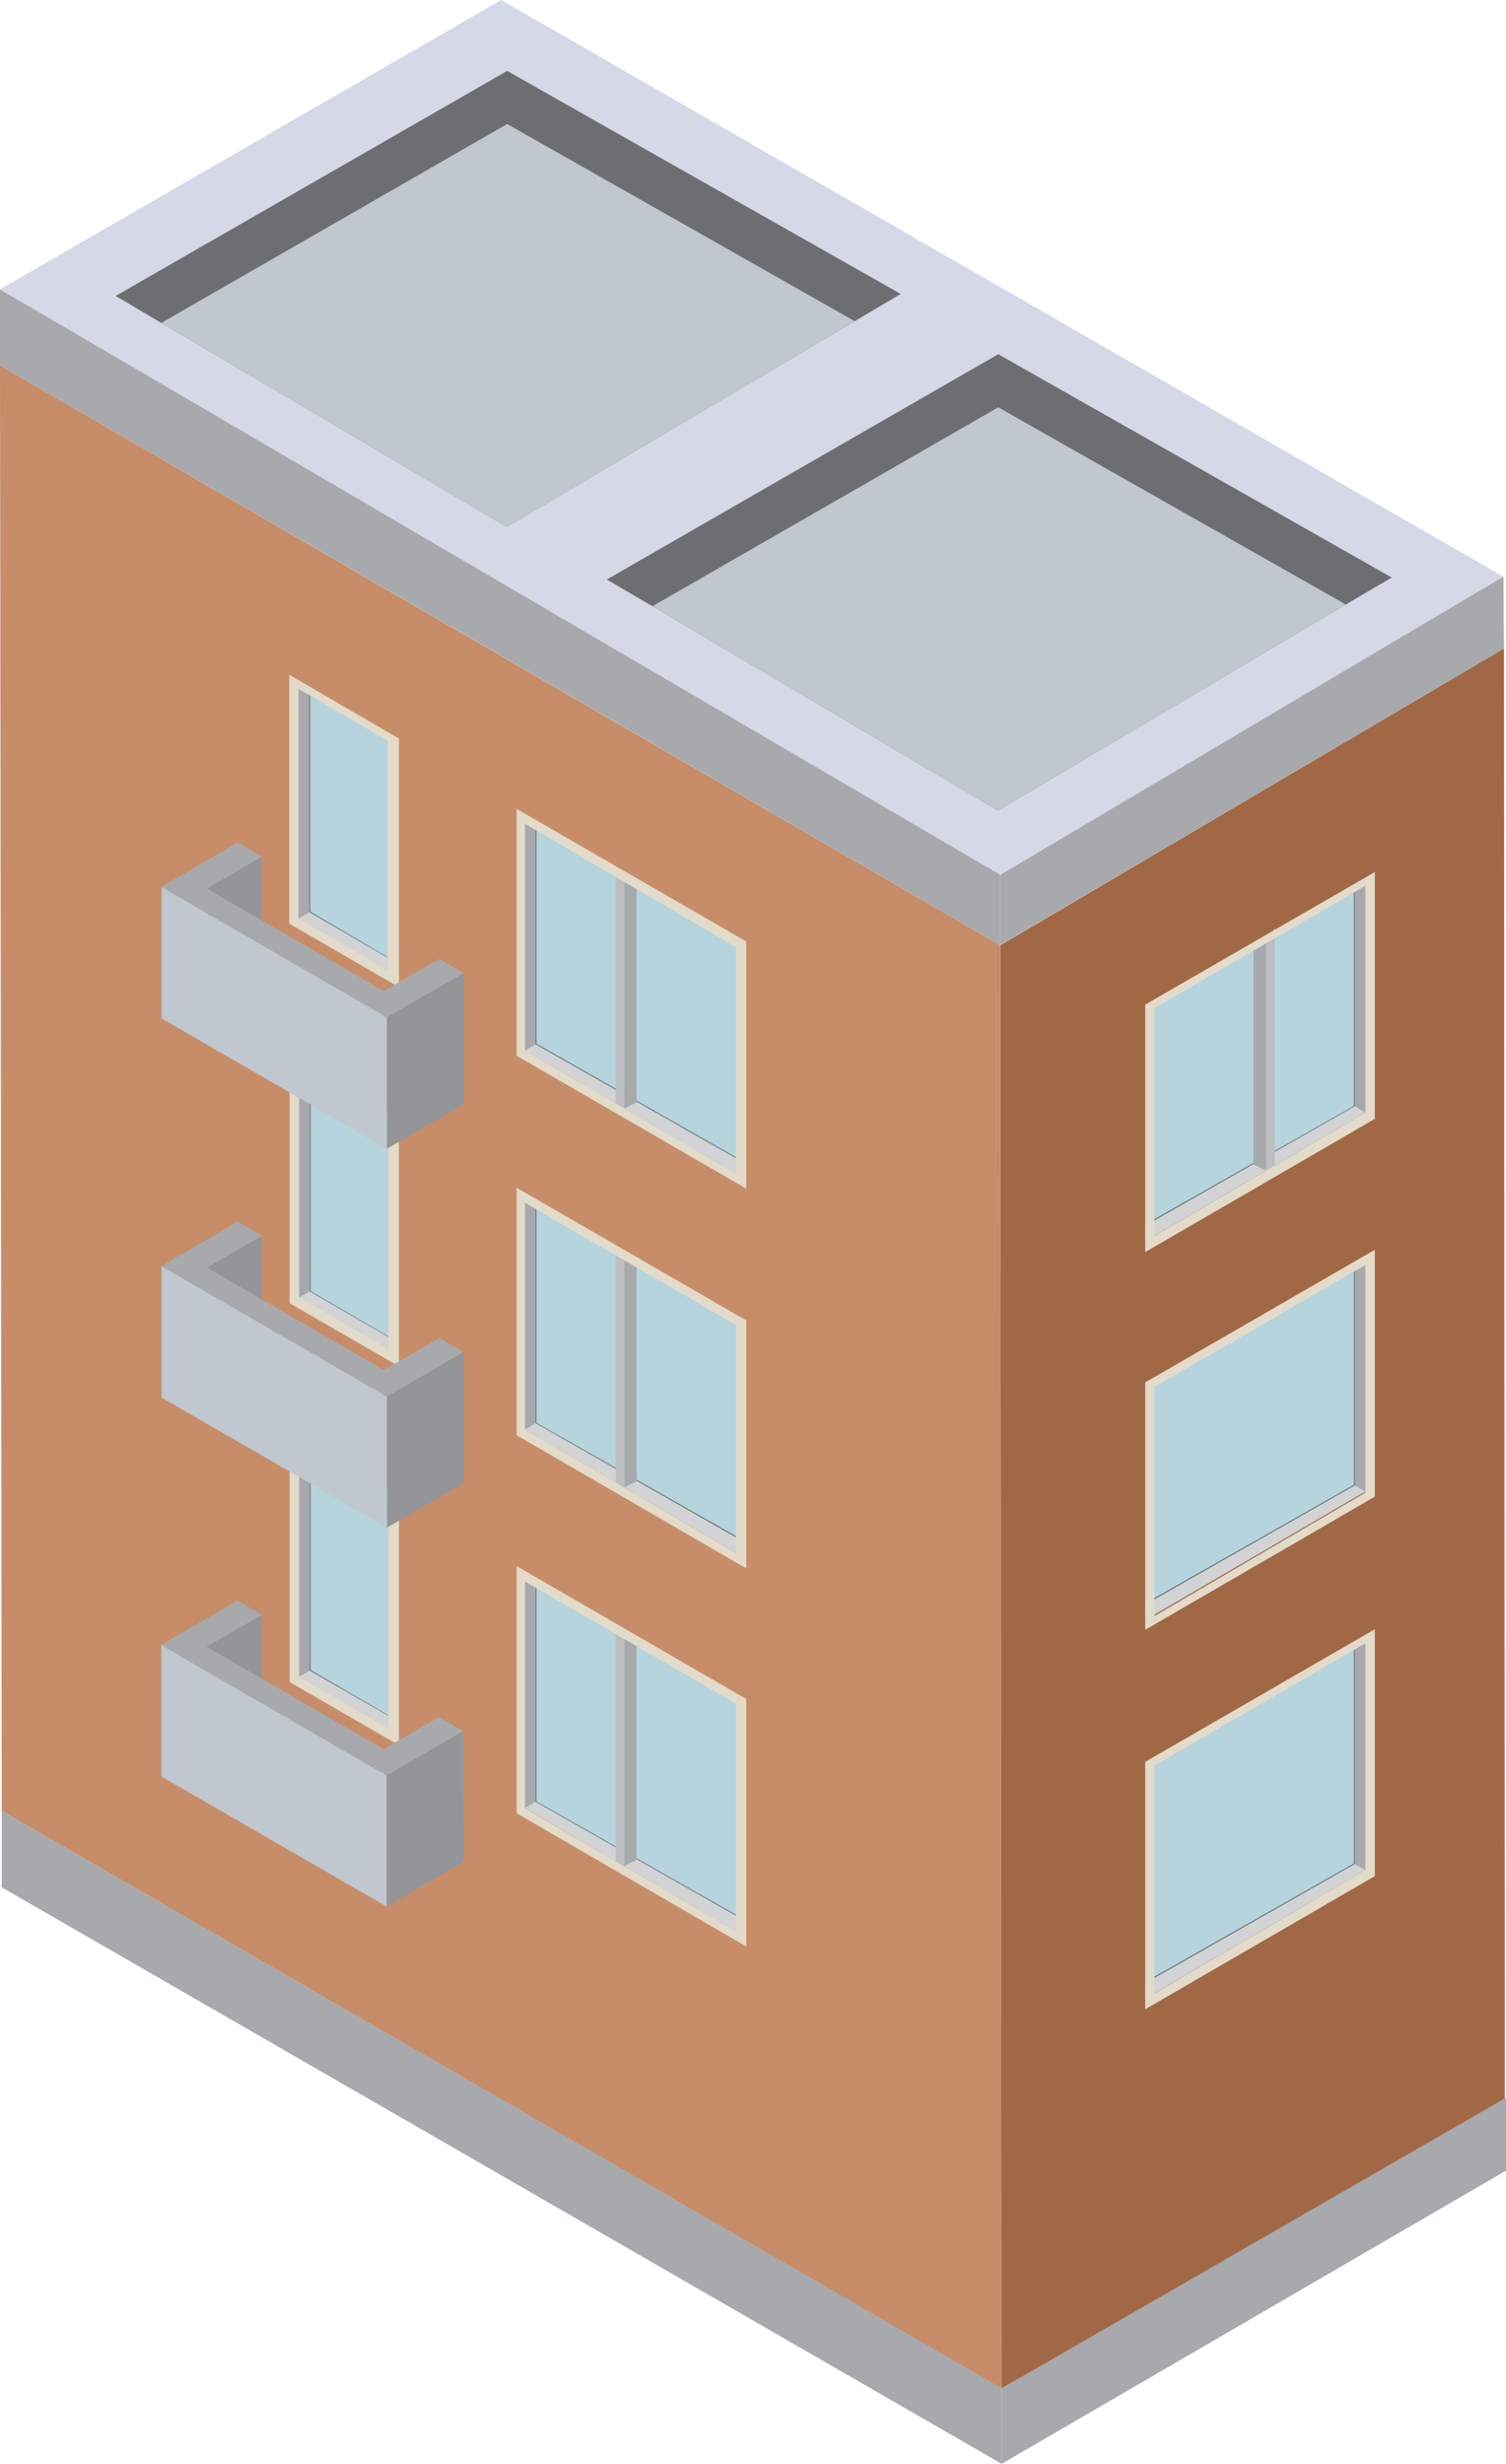 <svg xmlns="http://www.w3.org/2000/svg" viewBox="0 0 52.47 85.84"><defs><style>.cls-1{fill:#a7a9ac;}.cls-2{fill:#a16845;}.cls-3{fill:#c78d69;}.cls-4{fill:#d5d8e6;}.cls-5{fill:#6d6e71;}.cls-6{fill:#c0c7ce;}.cls-7{fill:#27aae1;}.cls-8{fill:#b5d4de;}.cls-9{fill:#d1d3d4;}.cls-10{fill:#bcbec0;}.cls-11{fill:#e3dbca;}.cls-12{fill:#939598;}</style></defs><g id="Layer_2" data-name="Layer 2"><g id="Layer_2-2" data-name="Layer 2"><polygon class="cls-1" points="0 10.08 0 12.73 17.56 22.9 17.56 20.26 0 10.08 0 10.08"/><polygon class="cls-2" points="52.4 22.59 34.85 32.93 34.89 83.21 52.43 73.23 52.4 22.59 52.4 22.59"/><polygon class="cls-3" points="0 12.73 34.85 32.93 34.89 83.21 0.06 63.09 0 12.73 0 12.73"/><polygon class="cls-1" points="52.47 73.08 34.89 83.21 34.89 85.84 52.47 75.62 52.47 73.08 52.47 73.08"/><polygon class="cls-1" points="34.89 83.2 34.89 85.83 0.06 65.75 0.06 63.09 34.89 83.2 34.89 83.2"/><polygon class="cls-1" points="34.85 30.28 52.38 20.09 52.4 22.59 34.85 32.92 34.85 30.28 34.85 30.28"/><polygon class="cls-1" points="17.3 20.1 17.3 22.75 34.85 32.93 34.85 30.28 17.3 20.1 17.3 20.1"/><polygon class="cls-4" points="34.85 30.48 0 10.08 17.46 0 52.38 20.09 34.85 30.48 34.85 30.48"/><polygon class="cls-5" points="21.14 20.19 22.73 21.12 34.77 28.24 46.89 21.06 48.49 20.12 34.78 12.34 21.14 20.19 21.14 20.19"/><polygon class="cls-6" points="22.73 21.12 34.77 28.24 46.89 21.06 34.78 14.19 22.73 21.12 22.73 21.12"/><polygon class="cls-5" points="4.03 10.31 5.62 11.25 17.66 18.36 29.78 11.19 31.38 10.24 17.67 2.47 4.03 10.31 4.03 10.31"/><polygon class="cls-6" points="5.62 11.25 17.66 18.36 29.78 11.19 17.67 4.32 5.62 11.25 5.62 11.25"/><polygon class="cls-7" points="25.96 33.07 25.96 41.15 18.66 36.91 18.66 36.91 25.7 40.99 25.7 32.93 25.96 33.07 25.96 33.07"/><polygon class="cls-8" points="25.95 32.84 25.95 40.92 18.66 36.68 18.66 28.62 25.95 32.84 25.95 32.84"/><polygon class="cls-5" points="25.73 32.9 25.73 32.91 18.69 28.84 18.69 36.38 18.25 36.63 18.25 28.58 25.73 32.9 25.73 32.9"/><polygon class="cls-5" points="25.95 40.49 25.95 41.02 18.32 36.58 18.69 36.36 25.95 40.49 25.95 40.49"/><polygon class="cls-1" points="25.7 32.9 25.7 32.91 18.66 28.83 18.66 36.42 18.23 36.63 18.23 28.57 25.7 32.9 25.7 32.9"/><polygon class="cls-9" points="25.96 40.53 25.96 41.08 18.29 36.6 18.66 36.38 25.96 40.53 25.96 40.53"/><polygon class="cls-1" points="22.18 30.82 22.18 38.4 21.75 38.62 21.75 30.56 22.18 30.82 22.18 30.82"/><polygon class="cls-10" points="21.45 30.19 21.45 38.45 21.75 38.62 21.75 30.56 21.45 30.19 21.45 30.19"/><path class="cls-11" d="M25.64,40.89,18.29,36.6V28.7L25.64,33v7.94ZM18,28.18v8.6l8,4.63V32.8l-8-4.62Z"/><polygon class="cls-7" points="25.96 46.27 25.96 54.35 18.66 50.11 18.66 50.11 25.7 54.2 25.7 46.13 25.96 46.27 25.96 46.27"/><polygon class="cls-8" points="25.95 46.05 25.95 54.12 18.66 49.88 18.66 41.83 25.95 46.05 25.95 46.05"/><polygon class="cls-5" points="25.73 46.11 25.73 46.11 18.69 42.04 18.69 49.58 18.25 49.84 18.25 41.78 25.73 46.11 25.73 46.11"/><polygon class="cls-5" points="25.95 53.69 25.95 54.23 18.32 49.78 18.69 49.57 25.95 53.69 25.95 53.69"/><polygon class="cls-1" points="25.7 46.11 25.7 46.11 18.66 42.03 18.66 49.62 18.23 49.84 18.23 41.78 25.7 46.11 25.7 46.11"/><polygon class="cls-9" points="25.96 53.74 25.96 54.28 18.29 49.8 18.66 49.58 25.96 53.74 25.96 53.74"/><polygon class="cls-1" points="22.18 44.02 22.18 51.6 21.75 51.82 21.75 43.76 22.18 44.02 22.18 44.02"/><polygon class="cls-10" points="21.45 43.39 21.45 51.65 21.75 51.82 21.75 43.76 21.45 43.39 21.45 43.39"/><path class="cls-11" d="M25.64,54.1l-7.35-4.3V41.9l7.35,4.26V54.1ZM18,41.38V50l8,4.64V46l-8-4.62Z"/><polygon class="cls-7" points="25.96 59.47 25.96 67.54 18.66 63.3 18.66 63.3 25.7 67.39 25.7 59.32 25.96 59.47 25.96 59.47"/><polygon class="cls-8" points="25.95 59.23 25.95 67.31 18.66 63.07 18.66 55.02 25.95 59.23 25.95 59.23"/><polygon class="cls-5" points="25.73 59.29 25.73 59.3 18.69 55.23 18.69 62.77 18.25 63.03 18.25 54.97 25.73 59.29 25.73 59.29"/><polygon class="cls-5" points="25.95 66.88 25.95 67.42 18.32 62.97 18.69 62.76 25.95 66.88 25.95 66.88"/><polygon class="cls-1" points="25.7 59.29 25.7 59.3 18.66 55.22 18.66 62.81 18.23 63.03 18.23 54.97 25.7 59.29 25.7 59.29"/><polygon class="cls-9" points="25.96 66.92 25.96 67.47 18.29 62.99 18.66 62.77 25.96 66.92 25.96 66.92"/><polygon class="cls-1" points="22.18 57.2 22.18 64.79 21.75 65.01 21.75 56.95 22.18 57.2 22.18 57.2"/><polygon class="cls-10" points="21.45 56.58 21.45 64.83 21.75 65.01 21.75 56.95 21.45 56.58 21.45 56.58"/><path class="cls-11" d="M25.64,67.28,18.29,63v-7.9l7.35,4.25v7.94ZM18,54.56v8.61l8,4.64V59.19l-8-4.63Z"/><polygon class="cls-8" points="13.5 25.54 13.5 33.72 10.78 32.09 10.78 23.92 13.5 25.54 13.5 25.54"/><polygon class="cls-5" points="10.81 24.13 10.81 31.77 10.36 32.04 10.36 23.87 10.81 24.13 10.81 24.13"/><polygon class="cls-5" points="13.5 33.34 13.5 33.8 10.43 31.98 10.81 31.76 13.5 33.34 13.5 33.34"/><polygon class="cls-1" points="10.78 24.13 10.78 31.82 10.34 32.03 10.34 23.86 10.78 24.13 10.78 24.13"/><polygon class="cls-9" points="13.5 33.36 13.5 33.85 10.4 32 10.78 31.78 13.5 33.36 13.5 33.36"/><path class="cls-11" d="M13.5,33.8,10.4,32V24l3.1,1.8v8ZM10.08,23.51v8.67l3.82,2.21V25.73l-3.82-2.22Z"/><polygon class="cls-8" points="13.52 38.75 13.52 46.94 10.79 45.3 10.79 37.13 13.52 38.75 13.52 38.75"/><polygon class="cls-5" points="10.82 37.34 10.82 44.99 10.38 45.25 10.38 37.08 10.82 37.34 10.82 37.34"/><polygon class="cls-5" points="13.52 46.55 13.52 47.02 10.44 45.2 10.82 44.98 13.52 46.55 13.52 46.55"/><polygon class="cls-1" points="10.79 37.34 10.79 45.03 10.35 45.25 10.35 37.08 10.79 37.34 10.79 37.34"/><polygon class="cls-9" points="13.52 46.57 13.52 47.06 10.42 45.21 10.79 44.99 13.52 46.57 13.52 46.57"/><path class="cls-11" d="M13.52,47l-3.1-1.81v-8l3.1,1.8v8Zm-3.43-10.3V45.4l3.81,2.2V38.94l-3.82-2.22Z"/><polygon class="cls-8" points="13.52 51.95 13.52 60.14 10.79 58.5 10.79 50.33 13.52 51.95 13.52 51.95"/><polygon class="cls-5" points="10.82 50.55 10.82 58.19 10.38 58.45 10.38 50.28 10.82 50.55 10.82 50.55"/><polygon class="cls-5" points="13.52 59.75 13.52 60.22 10.44 58.4 10.82 58.18 13.52 59.75 13.52 59.75"/><polygon class="cls-1" points="10.79 50.54 10.79 58.23 10.35 58.45 10.35 50.28 10.79 50.54 10.79 50.54"/><polygon class="cls-9" points="13.52 59.77 13.52 60.26 10.42 58.41 10.79 58.2 13.52 59.77 13.52 59.77"/><path class="cls-11" d="M13.52,60.22l-3.1-1.81v-8l3.1,1.79v8Zm-3.43-10.3V58.6l3.81,2.2V52.15l-3.82-2.23Z"/><polygon class="cls-12" points="5.7 58.23 9.12 56.26 9.12 59.42 5.7 61.4 5.7 58.23 5.7 58.23"/><polygon class="cls-1" points="9.12 56.26 8.27 55.76 5.62 57.31 5.7 58.23 9.12 56.26 9.12 56.26"/><polygon class="cls-12" points="13.47 61.85 16.14 60.31 16.15 64.86 13.47 66.42 13.47 61.85 13.47 61.85"/><polygon class="cls-6" points="13.47 61.85 5.62 57.31 5.62 61.89 13.47 66.42 13.47 61.85 13.47 61.85"/><polygon class="cls-1" points="5.62 57.31 6.35 56.88 14.2 61.42 13.47 61.85 5.62 57.31 5.62 57.31"/><polygon class="cls-1" points="16.14 60.31 15.3 59.82 12.62 61.36 13.47 61.85 16.14 60.31 16.14 60.31"/><polygon class="cls-12" points="5.71 45.03 9.13 43.05 9.13 46.21 5.71 48.2 5.71 45.03 5.71 45.03"/><polygon class="cls-1" points="9.13 43.05 8.28 42.56 5.63 44.11 5.71 45.03 9.13 43.05 9.13 43.05"/><polygon class="cls-12" points="13.48 48.65 16.15 47.1 16.16 51.67 13.48 53.22 13.48 48.65 13.48 48.65"/><polygon class="cls-6" points="13.48 48.65 5.63 44.11 5.63 48.69 13.48 53.22 13.48 48.65 13.48 48.65"/><polygon class="cls-1" points="5.63 44.11 6.36 43.67 14.21 48.21 13.48 48.65 5.63 44.11 5.63 44.11"/><polygon class="cls-1" points="16.15 47.1 15.31 46.61 12.63 48.16 13.48 48.65 16.15 47.1 16.15 47.1"/><polygon class="cls-12" points="5.71 31.83 9.13 29.84 9.13 33.01 5.71 34.99 5.71 31.83 5.71 31.83"/><polygon class="cls-1" points="9.13 29.84 8.28 29.35 5.63 30.9 5.71 31.83 9.13 29.84 9.13 29.84"/><polygon class="cls-12" points="13.48 35.44 16.15 33.9 16.16 38.47 13.48 40.02 13.48 35.44 13.48 35.44"/><polygon class="cls-6" points="13.48 35.44 5.63 30.9 5.63 35.48 13.48 40.02 13.48 35.44 13.48 35.44"/><polygon class="cls-1" points="5.63 30.9 6.36 30.47 14.21 35.01 13.48 35.44 5.63 30.9 5.63 30.9"/><polygon class="cls-1" points="16.15 33.9 15.31 33.41 12.63 34.95 13.48 35.44 16.15 33.9 16.15 33.9"/><polygon class="cls-7" points="39.9 35.24 39.9 43.31 47.2 39.08 47.2 39.08 40.16 43.16 40.16 35.09 39.9 35.24 39.9 35.24"/><polygon class="cls-8" points="39.91 35.01 39.91 43.09 47.2 38.85 47.2 30.79 39.91 35.01 39.91 35.01"/><polygon class="cls-5" points="40.13 35.07 40.13 35.08 47.17 31 47.17 38.54 47.61 38.8 47.61 30.75 40.13 35.07 40.13 35.07"/><polygon class="cls-5" points="39.91 42.65 39.91 43.19 47.55 38.75 47.17 38.53 39.91 42.65 39.91 42.65"/><polygon class="cls-1" points="40.16 35.07 40.16 35.07 47.2 31 47.2 38.58 47.63 38.8 47.63 30.74 40.16 35.07 40.16 35.07"/><polygon class="cls-9" points="39.9 42.7 39.9 43.24 47.57 38.76 47.2 38.54 39.9 42.7 39.9 42.7"/><polygon class="cls-1" points="43.67 32.98 43.67 40.57 44.12 40.78 44.12 32.72 43.67 32.98 43.67 32.98"/><polygon class="cls-10" points="44.41 32.35 44.41 40.61 44.12 40.78 44.12 32.72 44.41 32.35 44.41 32.35"/><path class="cls-11" d="M40.22,35.12l7.35-4.26v7.9l-7.35,4.3V35.12ZM39.9,35v8.62l8-4.64v-8.6L39.9,35Z"/><polygon class="cls-7" points="39.9 48.44 39.9 56.52 47.2 52.28 47.2 52.28 40.16 56.37 40.16 48.29 39.9 48.44 39.9 48.44"/><polygon class="cls-8" points="39.91 48.21 39.91 56.29 47.2 52.05 47.2 43.99 39.91 48.21 39.91 48.21"/><polygon class="cls-5" points="40.13 48.27 40.13 48.28 47.17 44.21 47.17 51.75 47.61 52.01 47.61 43.95 40.13 48.27 40.13 48.27"/><polygon class="cls-5" points="39.91 55.85 39.91 56.4 47.55 51.95 47.17 51.73 39.91 55.85 39.91 55.85"/><polygon class="cls-1" points="40.16 48.27 40.16 48.27 47.2 44.2 47.2 51.78 47.63 52 47.63 43.94 40.16 48.27 40.16 48.27"/><polygon class="cls-9" points="39.9 55.9 39.9 56.44 47.57 51.96 47.2 51.75 39.9 55.9 39.9 55.9"/><path class="cls-11" d="M40.22,48.32l7.35-4.25V52l-7.35,4.3V48.32Zm-.32-.16v8.62l8-4.64v-8.6l-8,4.62Z"/><polygon class="cls-7" points="39.9 61.63 39.9 69.7 47.2 65.47 47.2 65.47 40.16 69.55 40.16 61.48 39.9 61.63 39.9 61.63"/><polygon class="cls-8" points="39.91 61.4 39.91 69.48 47.2 65.24 47.2 57.18 39.91 61.4 39.91 61.4"/><polygon class="cls-5" points="40.13 61.46 40.13 61.47 47.17 57.39 47.17 64.93 47.61 65.19 47.61 57.13 40.13 61.46 40.13 61.46"/><polygon class="cls-5" points="39.91 69.04 39.91 69.58 47.55 65.14 47.17 64.92 39.91 69.04 39.91 69.04"/><polygon class="cls-1" points="40.16 61.46 40.16 61.46 47.2 57.39 47.2 64.97 47.63 65.19 47.63 57.13 40.16 61.46 40.16 61.46"/><polygon class="cls-9" points="39.9 69.09 39.9 69.63 47.57 65.15 47.2 64.94 39.9 69.09 39.9 69.09"/><path class="cls-11" d="M40.22,61.51l7.35-4.26v7.9l-7.35,4.3V61.51Zm-.32-.16V70l8-4.64v-8.6l-8,4.62Z"/></g></g></svg>